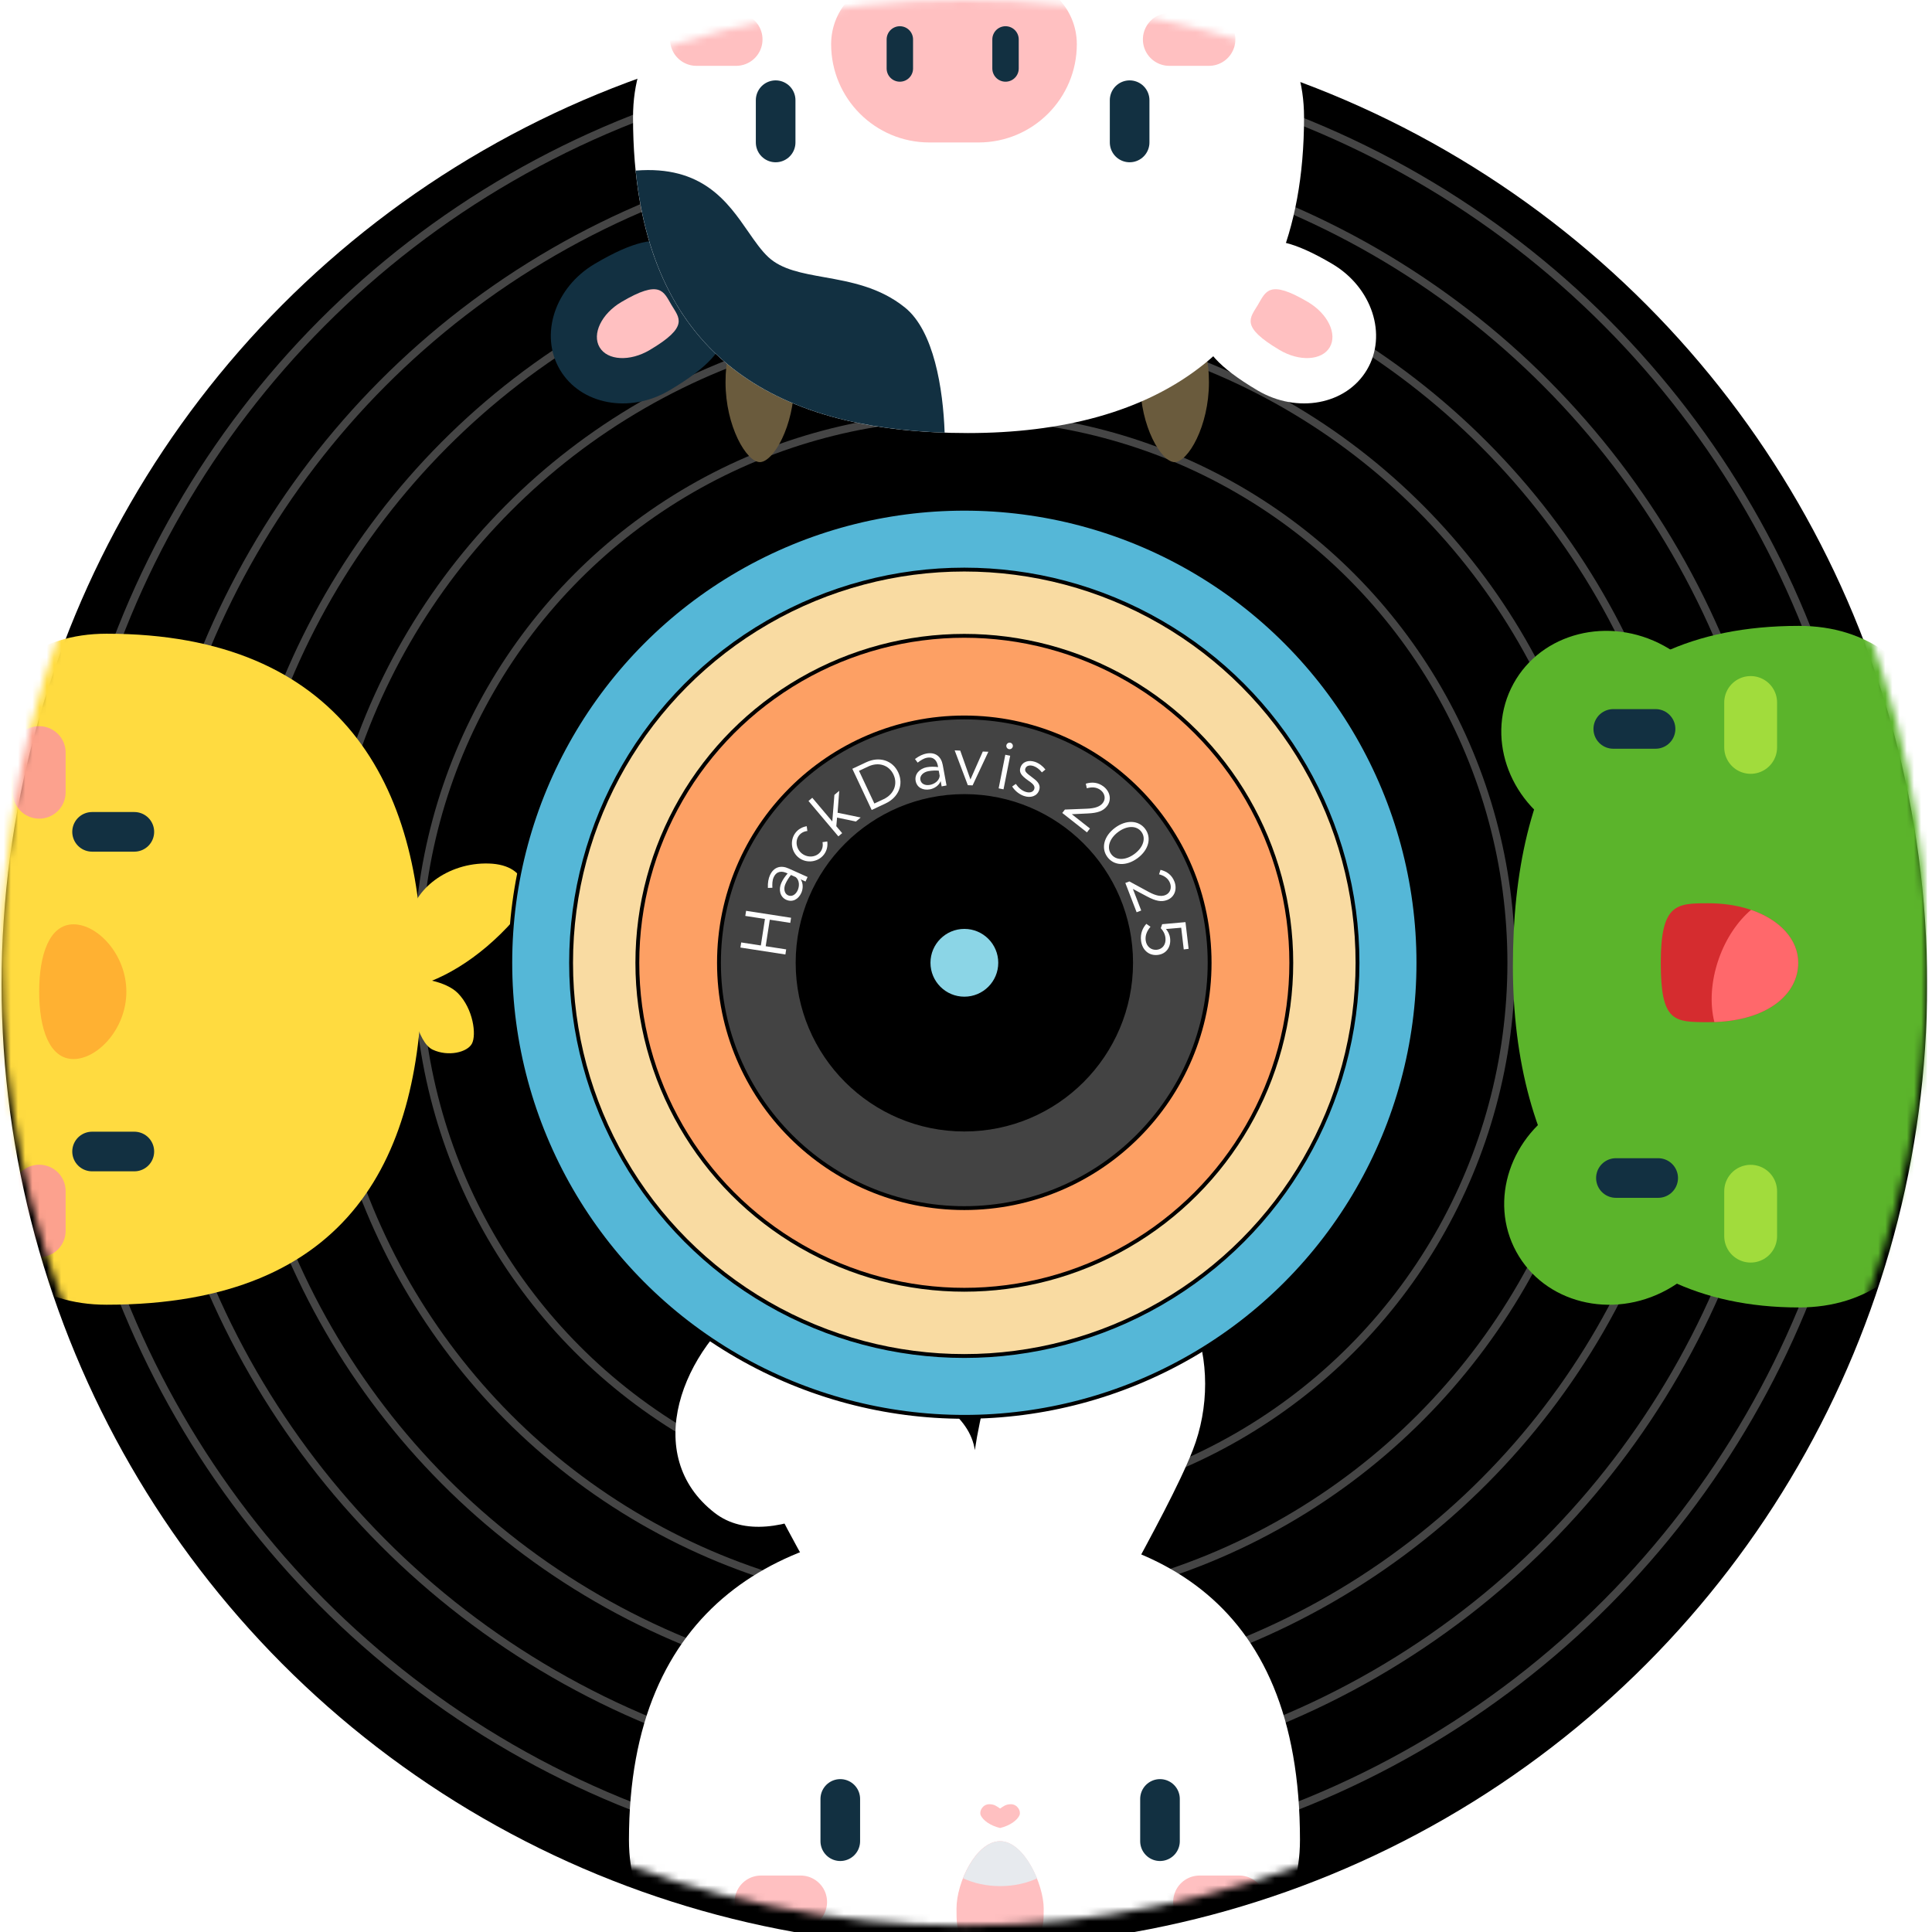 <svg width="269" height="269" viewBox="0 0 269 269" fill="none" xmlns="http://www.w3.org/2000/svg">
<g clip-path="url(#clip0_1490_5014)">
<g filter="url(#filter0_d_1490_5014)">
<circle cx="134.273" cy="134.054" r="134.054" fill="black"/>
</g>
<circle cx="134.268" cy="134.054" r="126.225" stroke="#454545" stroke-width="1.072"/>
<circle cx="134.276" cy="134.054" r="114.321" stroke="#454545" stroke-width="1.072"/>
<circle cx="134.275" cy="134.054" r="76.143" stroke="#454545" stroke-width="1.072"/>
<circle cx="134.268" cy="134.054" r="89.655" stroke="#454545" stroke-width="1.072"/>
<circle cx="134.277" cy="134.054" r="102.203" stroke="#454545" stroke-width="1.072"/>
<mask id="mask0_1490_5014" style="mask-type:alpha" maskUnits="userSpaceOnUse" x="0" y="0" width="269" height="269">
<circle cx="134.266" cy="134.054" r="134.054" fill="#FFB74B"/>
</mask>
<g mask="url(#mask0_1490_5014)">
<g clip-path="url(#clip1_1490_5014)">
<path d="M175.087 54.355C163.951 47.765 167.391 44.48 170.268 39.618C173.145 34.757 174.596 30.294 185.505 36.75C191.043 40.028 193.201 46.626 190.324 51.487C187.447 56.348 180.625 57.632 175.087 54.355Z" fill="white"/>
<path d="M158.762 53.228C158.762 47.09 160.903 47.054 163.544 47.054C166.185 47.054 168.326 47.09 168.326 53.228C168.326 59.366 165.395 64.342 163.544 64.342C161.693 64.342 158.762 59.366 158.762 53.228Z" fill="#6A5B3D"/>
<path d="M101.019 53.228C101.019 47.09 103.16 47.054 105.801 47.054C108.442 47.054 110.583 47.09 110.583 53.228C110.583 59.366 107.652 64.342 105.801 64.342C103.95 64.342 101.019 59.366 101.019 53.228Z" fill="#6A5B3D"/>
<path d="M93.204 54.355C104.34 47.765 100.9 44.48 98.023 39.618C95.146 34.757 93.695 30.294 82.786 36.75C77.248 40.028 75.09 46.626 77.967 51.487C80.844 56.348 87.666 57.632 93.204 54.355Z" fill="#123041"/>
<path d="M90.459 48.737C96.009 45.452 94.572 44.284 93.48 42.439C92.388 40.595 91.943 38.84 86.506 42.057C83.745 43.691 82.393 46.51 83.484 48.355C84.576 50.199 87.698 50.37 90.459 48.737Z" fill="#FFC0C1"/>
<path d="M178.169 48.737C172.619 45.452 174.056 44.284 175.147 42.439C176.239 40.595 176.684 38.84 182.122 42.057C184.882 43.691 186.235 46.51 185.143 48.355C184.052 50.199 180.929 50.37 178.169 48.737Z" fill="#FFC0C1"/>
<path d="M88.139 16.34C88.139 -2.858 109.19 -9.223 134.776 -9.223C160.361 -9.223 181.567 -2.857 181.567 16.34C181.567 49.073 160.361 60.296 134.776 60.296C109.19 60.296 88.139 50.632 88.139 16.34Z" fill="white"/>
<path fill-rule="evenodd" clip-rule="evenodd" d="M131.525 60.24C131.31 54.115 130.03 46.081 126.017 42.832C122.487 39.975 118.414 39.247 114.774 38.597C111.664 38.041 108.869 37.542 107.002 35.819C106.01 34.903 105.13 33.632 104.176 32.255C101.305 28.109 97.77 23.004 88.509 23.753C91.25 50.735 109.353 59.487 131.525 60.24Z" fill="#123041"/>
<path d="M157.283 19.835L157.283 13.95" stroke="#123041" stroke-width="5.517" stroke-linecap="round"/>
<path d="M107.996 19.835L107.996 13.95" stroke="#123041" stroke-width="5.517" stroke-linecap="round"/>
<path d="M149.93 6.152C149.93 13.709 143.804 19.835 136.247 19.835L129.405 19.835C121.848 19.835 115.722 13.709 115.722 6.152C115.722 1.114 119.806 -2.97 124.844 -2.97L140.808 -2.97C145.846 -2.97 149.93 1.114 149.93 6.152Z" fill="#FFC0C1"/>
<path d="M140.003 9.536L140.003 5.49" stroke="#123041" stroke-width="3.678" stroke-linecap="round"/>
<path d="M125.289 9.536L125.289 5.49" stroke="#123041" stroke-width="3.678" stroke-linecap="round"/>
<path d="M168.326 5.489L162.808 5.489" stroke="#FFC0C1" stroke-width="7.357" stroke-linecap="round"/>
<path d="M102.49 5.489L96.973 5.489" stroke="#FFC0C1" stroke-width="7.357" stroke-linecap="round"/>
</g>
<g clip-path="url(#clip2_1490_5014)">
<path d="M14.836 181.662C-4.361 181.662 -10.727 160.611 -10.727 135.026C-10.727 109.44 -4.361 88.234 14.836 88.234C47.569 88.234 58.792 109.44 58.792 135.026C58.792 160.611 49.128 181.662 14.836 181.662Z" fill="#FFDB40"/>
<path d="M5.461 104.787L5.461 110.305" stroke="#FCA18E" stroke-width="7.357" stroke-linecap="round"/>
<path d="M5.461 165.846L5.461 171.364" stroke="#FCA18E" stroke-width="7.357" stroke-linecap="round"/>
<path d="M18.705 115.821L12.82 115.821" stroke="#123041" stroke-width="5.517" stroke-linecap="round"/>
<path d="M18.705 160.329L12.82 160.329" stroke="#123041" stroke-width="5.517" stroke-linecap="round"/>
<path d="M10.236 147.455C6.884 147.455 5.454 143.256 5.454 138.075C5.454 132.895 6.884 128.696 10.236 128.696C13.588 128.696 17.593 132.895 17.593 138.075C17.593 143.256 13.588 147.455 10.236 147.455Z" fill="#FFB132"/>
<path d="M71.585 128.054C66.637 133.634 61.087 136.84 56.037 137.788L57.084 127.969C57.515 123.925 62.281 120.052 68.066 120.231C73.851 120.41 74.101 125.217 71.585 128.054Z" fill="#FFDB40"/>
<path d="M63.772 138.302C62.075 136.564 58.379 136.125 56.742 136.123C57.053 139.488 58.088 145.135 60.243 146.148C62.398 147.161 65.077 146.529 65.716 145.296C66.355 144.063 65.892 140.473 63.772 138.302Z" fill="#FFDB40"/>
</g>
<g clip-path="url(#clip3_1490_5014)">
<ellipse cx="225.023" cy="166.691" rx="14.703" ry="15.844" transform="rotate(-118.69 225.023 166.691)" fill="#5BB42B"/>
<ellipse cx="14.703" cy="15.844" rx="14.703" ry="15.844" transform="matrix(-0.48 0.877 0.877 0.48 217.779 82.308)" fill="#5BB42B"/>
<path d="M250.469 87.144C269.869 87.144 276.302 108.527 276.302 134.515C276.302 160.504 269.869 182.043 250.469 182.043C222.6 182.043 210.645 160.504 210.645 134.515C210.645 108.527 220.393 87.144 250.469 87.144Z" fill="#5BB42B"/>
<path d="M224.99 164.02L230.875 164.02" stroke="#123041" stroke-width="5.517" stroke-linecap="round"/>
<path d="M224.623 101.49L230.509 101.49" stroke="#123041" stroke-width="5.517" stroke-linecap="round"/>
<path d="M243.75 172.113L243.75 165.86" stroke="#A1DC3C" stroke-width="7.357" stroke-linecap="round"/>
<path d="M243.75 104.063L243.75 97.81" stroke="#A1DC3C" stroke-width="7.357" stroke-linecap="round"/>
<path d="M237.877 125.766C233.457 125.766 231.236 125.766 231.236 134.042C231.236 142.318 233.063 142.318 237.877 142.318C245.765 142.318 250.363 138.613 250.363 134.042C250.363 129.471 245.213 125.766 237.877 125.766Z" fill="#D52C2F"/>
<path fill-rule="evenodd" clip-rule="evenodd" d="M238.697 142.305C246.09 142.061 250.375 138.455 250.375 134.042C250.375 130.838 247.844 128.059 243.804 126.684C241.933 128.285 240.311 130.654 239.308 133.515C238.214 136.635 238.06 139.759 238.697 142.305Z" fill="#FF686B"/>
</g>
<path d="M104.65 201.905C107.592 211.443 120.192 230.117 122.857 237.926H148.053C150.718 230.117 162.347 211.443 166.077 201.905C170.703 190.075 165.891 174.699 152.897 174.699C142.168 174.699 137.142 192.416 135.731 201.905C134.32 192.416 115.011 188.962 104.65 188.962C91.655 188.962 100.905 189.767 104.65 201.905Z" fill="white"/>
<path d="M99.495 210.636C89.233 202.665 94.791 187.903 105.194 180.614L129.74 199.68C122.806 206.308 107.678 216.991 99.495 210.636Z" fill="white"/>
<path d="M181 256.174C181 275.371 159.949 281.737 134.364 281.737C108.778 281.737 87.572 275.371 87.572 256.174C87.572 223.441 108.778 212.218 134.364 212.218C159.949 212.218 181 221.882 181 256.174Z" fill="white"/>
<path d="M116.996 250.472V256.357" stroke="#123041" stroke-width="5.517" stroke-linecap="round"/>
<path d="M161.51 250.472V256.357" stroke="#123041" stroke-width="5.517" stroke-linecap="round"/>
<path d="M105.958 264.817H111.476" stroke="#FFC0C1" stroke-width="7.357" stroke-linecap="round"/>
<path d="M167.023 264.817H172.54" stroke="#FFC0C1" stroke-width="7.357" stroke-linecap="round"/>
<path d="M145.317 265.721C145.317 269.036 145.317 270.702 139.247 270.702C133.178 270.702 133.178 269.332 133.178 265.721C133.178 262.11 135.895 256.357 139.247 256.357C142.599 256.357 145.317 262.407 145.317 265.721Z" fill="#FFC0C1"/>
<path fill-rule="evenodd" clip-rule="evenodd" d="M134.091 261.513C135.159 258.807 137.076 256.357 139.263 256.357C141.42 256.357 143.315 258.862 144.391 261.532C142.935 262.212 141.168 262.61 139.262 262.61C137.338 262.61 135.555 262.204 134.091 261.513Z" fill="#E7EAEE"/>
<path d="M137.744 251.208C138.466 251.208 138.796 251.509 139.248 251.81C139.699 251.509 140.03 251.208 140.752 251.208C141.654 251.208 142.178 252.154 141.955 252.713C141.654 253.465 140.551 254.218 139.248 254.518C137.944 254.218 136.841 253.465 136.54 252.713C136.317 252.154 136.841 251.208 137.744 251.208Z" fill="#FFC0C1"/>
</g>
<circle cx="134.269" cy="134.053" r="63.22" fill="#55B7D7" stroke="black" stroke-width="0.536"/>
<circle cx="134.263" cy="134.054" r="54.748" fill="#F9DBA2" stroke="black" stroke-width="0.536"/>
<circle cx="134.266" cy="134.054" r="45.525" fill="#FDA064" stroke="black" stroke-width="0.536"/>
<circle cx="134.263" cy="134.053" r="34.157" fill="#434343" stroke="black" stroke-width="0.536"/>
<circle cx="134.271" cy="134.054" r="23.218" fill="black" stroke="black" stroke-width="0.536"/>
<path d="M103.771 127.528L103.881 126.817L110.143 127.784L110.033 128.495L107.18 128.054L106.61 131.746L109.463 132.186L109.353 132.897L103.091 131.931L103.201 131.22L105.936 131.642L106.506 127.95L103.771 127.528Z" fill="white"/>
<path d="M107.197 121.875C107.73 120.689 108.74 120.444 109.791 120.917L112.441 122.107L112.158 122.738L111.477 122.432C111.85 122.974 111.828 123.742 111.571 124.314C111.16 125.231 110.327 125.666 109.469 125.281C108.602 124.892 108.37 123.857 108.789 122.923C109.001 122.452 109.324 122.001 109.668 121.619L109.508 121.548C108.919 121.283 108.14 121.216 107.717 122.159C107.52 122.596 107.517 123.121 107.542 123.607L106.915 123.629C106.883 122.866 107.008 122.296 107.197 121.875ZM111.065 123.956C111.322 123.384 111.334 122.57 110.795 122.126L110.13 121.827C109.843 122.174 109.576 122.589 109.364 123.06C109.073 123.708 109.198 124.421 109.72 124.656C110.258 124.897 110.789 124.57 111.065 123.956Z" fill="white"/>
<path d="M114.728 118.973C113.923 120.041 112.327 120.259 111.244 119.443C110.162 118.627 109.939 117.038 110.744 115.97C111.132 115.454 111.707 115.137 112.325 115.037L112.412 115.703C111.951 115.748 111.52 115.966 111.237 116.342C110.665 117.1 110.873 118.25 111.683 118.861C112.5 119.477 113.663 119.36 114.235 118.602C114.523 118.219 114.613 117.732 114.52 117.257L115.184 117.158C115.273 117.791 115.128 118.443 114.728 118.973Z" fill="white"/>
<path d="M116.851 110.105L116.62 113.161L119.836 113.825L119.174 114.384L116.55 113.836L116.442 115.038L117.257 116.003L116.729 116.45L112.569 111.524L113.097 111.078L115.883 114.376L116.175 110.676L116.851 110.105Z" fill="white"/>
<path d="M121.368 112.776L118.674 107.041L120.611 106.131C122.431 105.276 124.273 105.858 125.061 107.536C125.849 109.214 125.124 111.011 123.305 111.866L121.368 112.776ZM121.741 111.877L123.026 111.273C124.462 110.599 125.029 109.181 124.402 107.845C123.778 106.518 122.325 106.049 120.889 106.724L119.604 107.328L121.741 111.877Z" fill="white"/>
<path d="M129 104.917C130.279 104.681 131.053 105.373 131.262 106.506L131.789 109.363L131.109 109.489L130.973 108.754C130.74 109.369 130.095 109.788 129.478 109.902C128.49 110.084 127.659 109.647 127.488 108.722C127.316 107.787 128.035 107.008 129.042 106.822C129.549 106.728 130.105 106.739 130.614 106.804L130.582 106.632C130.465 105.997 130.077 105.318 129.061 105.505C128.59 105.592 128.157 105.888 127.77 106.184L127.396 105.681C128.006 105.222 128.546 105 129 104.917ZM129.486 109.282C130.103 109.168 130.779 108.715 130.838 108.019L130.706 107.303C130.258 107.264 129.764 107.28 129.256 107.373C128.557 107.502 128.041 108.01 128.145 108.572C128.252 109.153 128.824 109.404 129.486 109.282Z" fill="white"/>
<path d="M134.754 109.325L132.923 104.478L133.697 104.509L135.119 108.528L136.839 104.639L137.613 104.67L135.418 109.352L134.754 109.325Z" fill="white"/>
<path d="M140.485 104.307C140.231 104.257 140.074 104.009 140.122 103.765C140.169 103.53 140.409 103.361 140.662 103.411C140.906 103.46 141.064 103.707 141.018 103.942C140.969 104.187 140.729 104.355 140.485 104.307ZM139.046 109.767L139.972 105.089L140.651 105.224L139.724 109.901L139.046 109.767Z" fill="white"/>
<path d="M142.564 110.824C141.936 110.608 141.319 110.132 140.928 109.51L141.434 109.147C141.819 109.699 142.268 110.068 142.765 110.239C143.358 110.443 143.855 110.302 144.002 109.875C144.17 109.386 143.701 109.049 143.15 108.665C142.168 107.976 141.86 107.509 142.082 106.864C142.364 106.044 143.218 105.772 144.117 106.081C144.675 106.273 145.185 106.663 145.556 107.142L145.068 107.54C144.714 107.096 144.317 106.804 143.916 106.666C143.41 106.492 142.913 106.574 142.763 107.01C142.628 107.403 142.918 107.639 143.662 108.197C144.308 108.673 144.974 109.175 144.68 110.03C144.395 110.858 143.497 111.145 142.564 110.824Z" fill="white"/>
<path d="M147.903 113.19L148.273 112.719L151.313 112.599C152.49 112.551 153.156 112.301 153.544 111.808C154.023 111.199 153.795 110.445 153.266 110.028C152.686 109.572 152.028 109.559 151.322 109.754L151.18 109.115C152.055 108.853 152.904 108.922 153.687 109.538C154.549 110.217 154.824 111.36 154.122 112.251C153.592 112.925 152.836 113.199 151.425 113.262L149.231 113.367L151.76 115.357L151.338 115.893L147.903 113.19Z" fill="white"/>
<path d="M154.188 119.327C153.265 118.083 153.706 116.401 155.255 115.253C156.796 114.11 158.533 114.177 159.456 115.421C160.373 116.659 159.932 118.34 158.391 119.483C156.843 120.631 155.106 120.564 154.188 119.327ZM154.722 118.932C155.387 119.828 156.728 119.81 157.957 118.898C159.187 117.986 159.587 116.713 158.922 115.817C158.258 114.921 156.918 114.926 155.689 115.838C154.459 116.75 154.057 118.035 154.722 118.932Z" fill="white"/>
<path d="M156.685 122.939L157.244 122.724L159.919 124.174C160.955 124.733 161.656 124.858 162.241 124.633C162.964 124.354 163.153 123.589 162.911 122.961C162.645 122.272 162.086 121.924 161.379 121.732L161.584 121.11C162.47 121.331 163.165 121.825 163.523 122.754C163.918 123.778 163.57 124.901 162.511 125.309C161.711 125.618 160.922 125.467 159.676 124.801L157.737 123.77L158.895 126.773L158.258 127.018L156.685 122.939Z" fill="white"/>
<path d="M158.871 130.966C158.757 129.995 159.083 129.214 159.609 128.632L160.186 129.038C159.712 129.586 159.433 130.222 159.515 130.918C159.617 131.789 160.294 132.331 161.091 132.238C161.897 132.143 162.373 131.456 162.27 130.576C162.207 130.036 161.959 129.591 161.62 129.232L161.815 128.68L165.059 128.391L165.496 132.11L164.818 132.19L164.463 129.167L162.34 129.352C162.609 129.664 162.852 130.072 162.919 130.649C163.053 131.784 162.449 132.812 161.203 132.958C159.958 133.104 159.022 132.258 158.871 130.966Z" fill="white"/>
<circle cx="134.272" cy="134.053" r="4.719" transform="rotate(180 134.272 134.053)" fill="#8BD5E6"/>
</g>
<defs>
<filter id="filter0_d_1490_5014" x="-7.781" y="-5" width="284.108" height="284.107" filterUnits="userSpaceOnUse" color-interpolation-filters="sRGB">
<feFlood flood-opacity="0" result="BackgroundImageFix"/>
<feColorMatrix in="SourceAlpha" type="matrix" values="0 0 0 0 0 0 0 0 0 0 0 0 0 0 0 0 0 0 127 0" result="hardAlpha"/>
<feOffset dy="3"/>
<feGaussianBlur stdDeviation="4"/>
<feColorMatrix type="matrix" values="0 0 0 0 0 0 0 0 0 0 0 0 0 0 0 0 0 0 0.24 0"/>
<feBlend mode="normal" in2="BackgroundImageFix" result="effect1_dropShadow_1490_5014"/>
<feBlend mode="normal" in="SourceGraphic" in2="effect1_dropShadow_1490_5014" result="shape"/>
</filter>
<clipPath id="clip0_1490_5014">
<rect width="268.322" height="276" fill="white"/>
</clipPath>
<clipPath id="clip1_1490_5014">
<rect width="115.866" height="79.819" fill="white" transform="translate(192.234 70.595) rotate(-180)"/>
</clipPath>
<clipPath id="clip2_1490_5014">
<rect width="111.819" height="89.75" fill="white" transform="translate(79.025 79.038) rotate(90)"/>
</clipPath>
<clipPath id="clip3_1490_5014">
<rect width="103.359" height="75.405" fill="white" transform="translate(201.084 185.722) rotate(-90)"/>
</clipPath>
</defs>
</svg>
